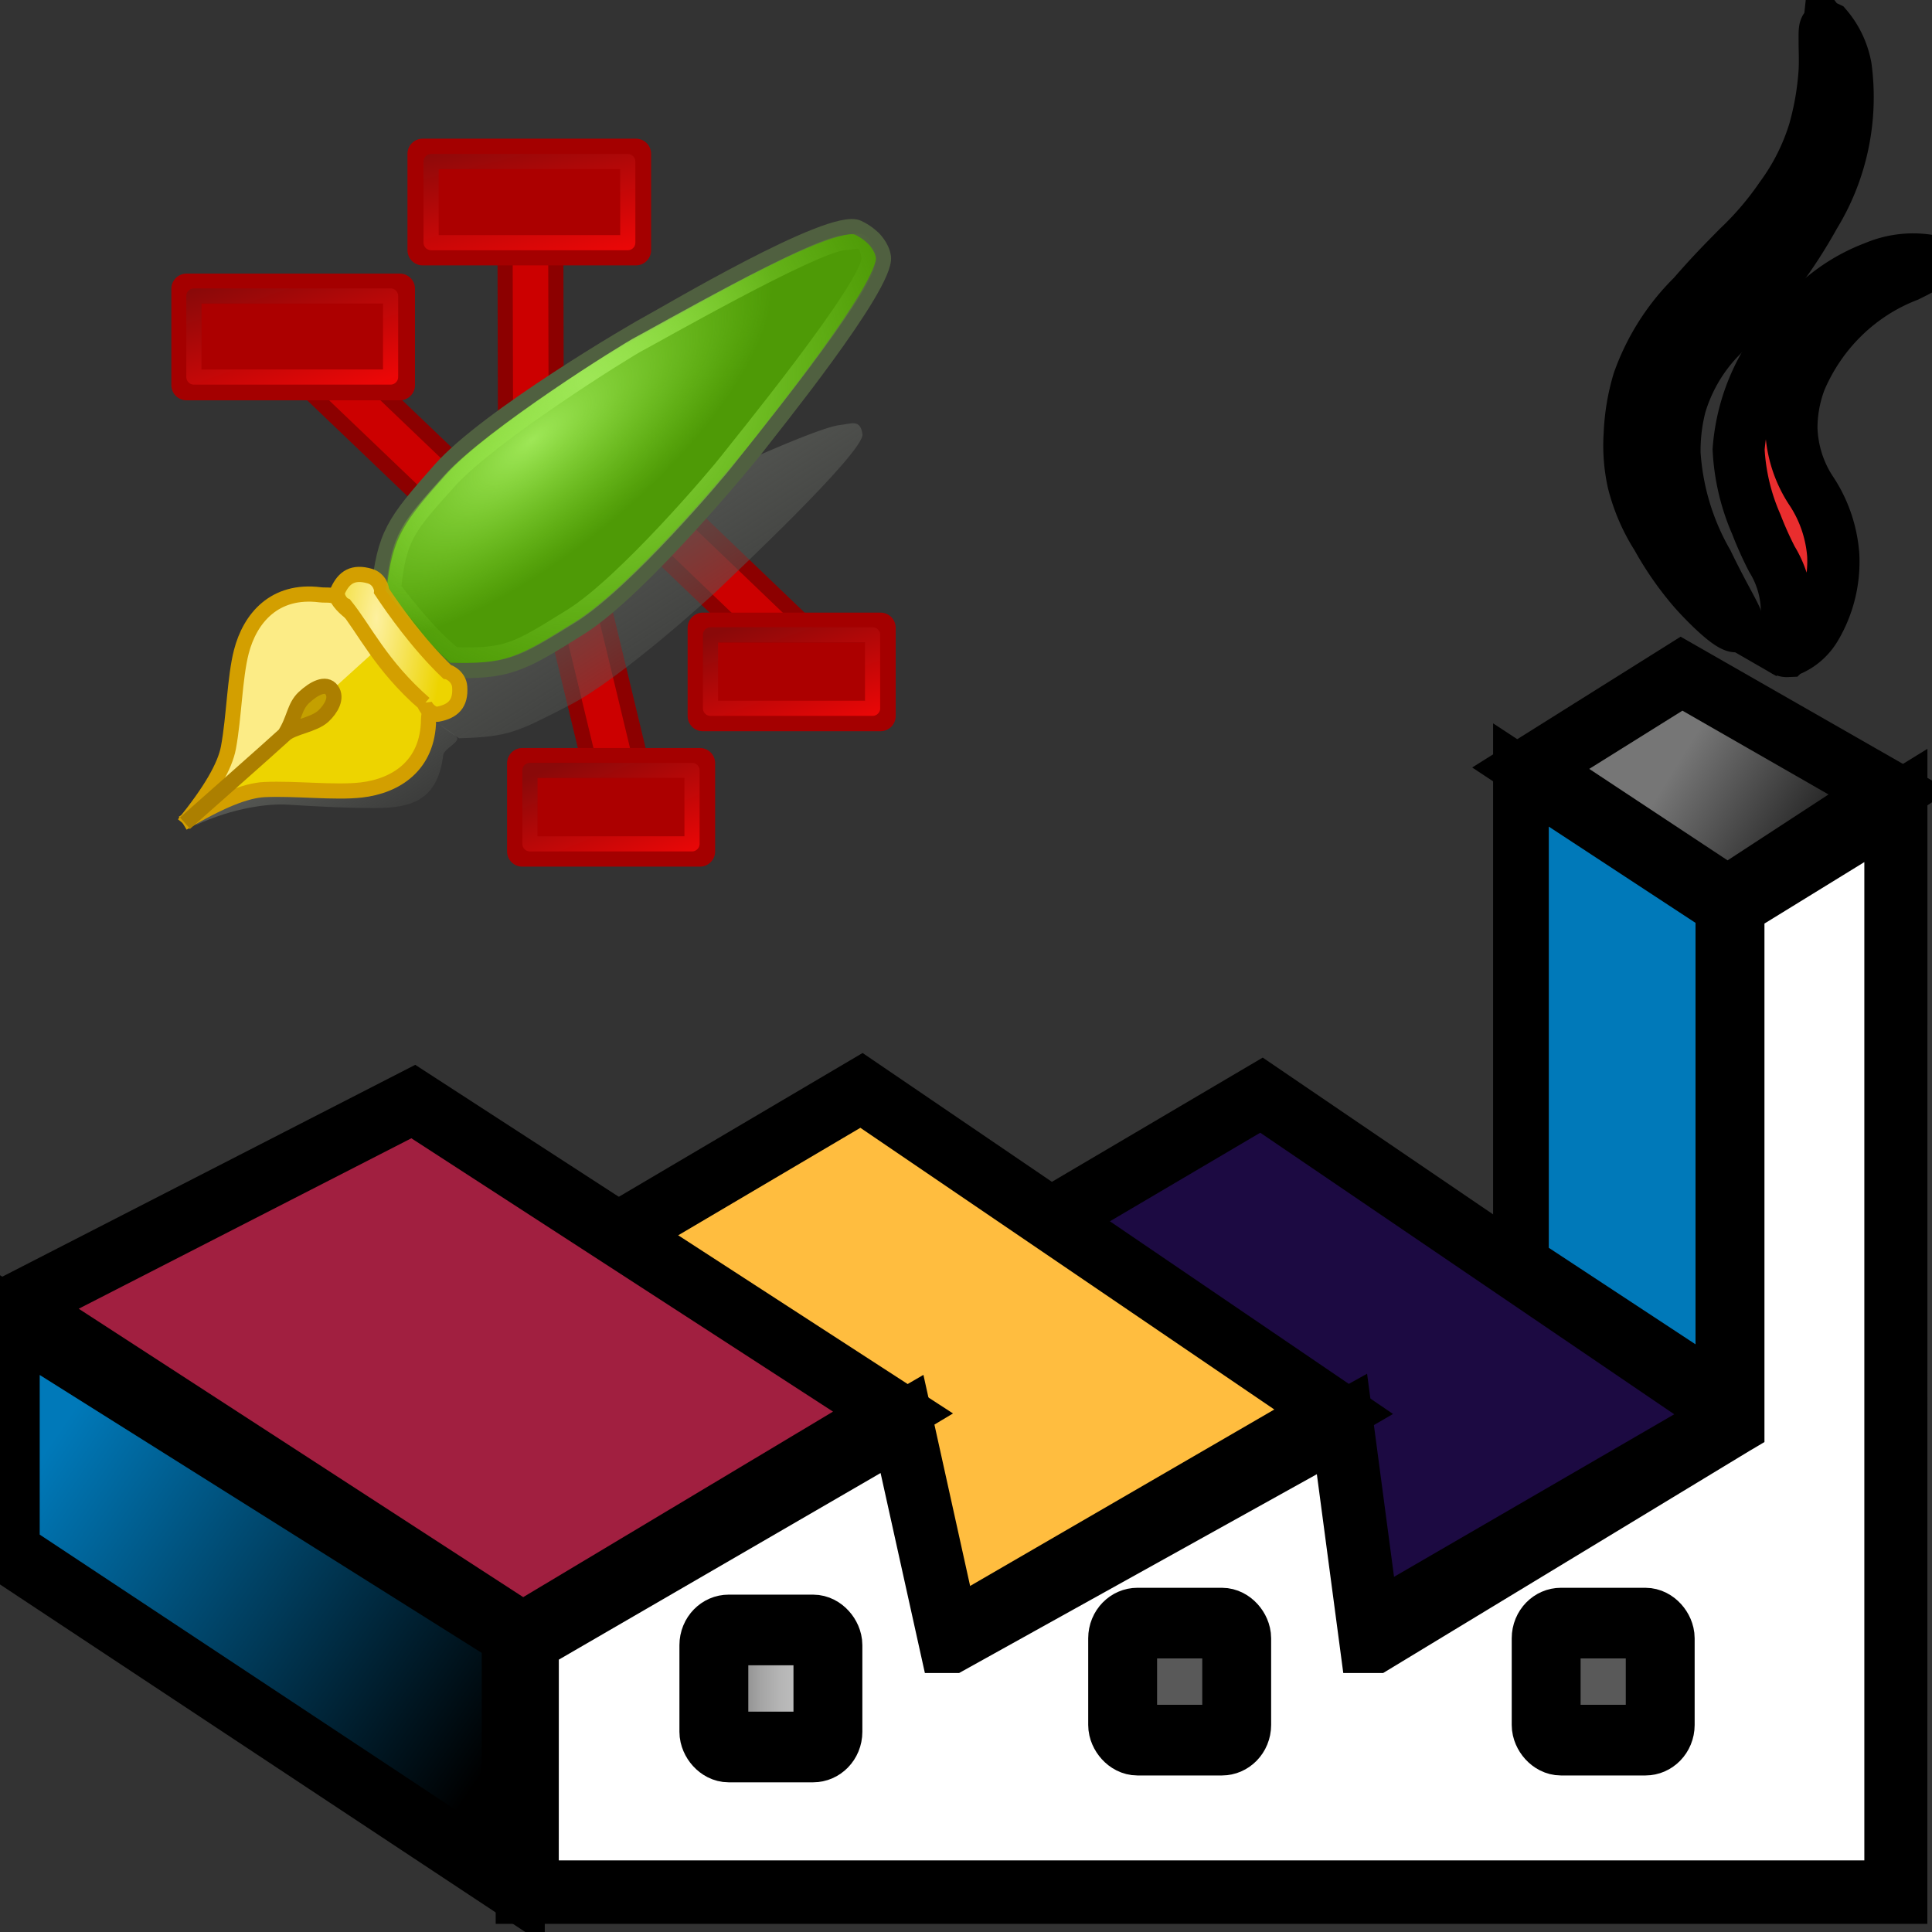<?xml version="1.0" encoding="UTF-8" standalone="no"?>
<svg
   width="40"
   height="40"
   version="1.1"
   id="svg74"
   sodipodi:docname="pluginIcon.svg"
   xml:space="preserve"
   inkscape:version="1.2.1 (9c6d41e410, 2022-07-14)"
   xmlns:inkscape="http://www.inkscape.org/namespaces/inkscape"
   xmlns:sodipodi="http://sodipodi.sourceforge.net/DTD/sodipodi-0.dtd"
   xmlns:xlink="http://www.w3.org/1999/xlink"
   xmlns="http://www.w3.org/2000/svg"
   xmlns:svg="http://www.w3.org/2000/svg"><rect width="100%" height="100%" fill="#333333" stroke="none"/><defs
     id="defs78"><linearGradient
       inkscape:collect="always"
       xlink:href="#svg_13"
       id="linearGradient238"
       x1="1.461"
       y1="27.698"
       x2="10.551"
       y2="34.669"
       gradientTransform="scale(0.943,1.061)"
       gradientUnits="userSpaceOnUse" /><linearGradient
       inkscape:collect="always"
       xlink:href="#svg_11"
       id="linearGradient240"
       x1="4.76"
       y1="1.335"
       x2="6.415"
       y2="1.335"
       gradientUnits="userSpaceOnUse" /><defs
       id="defs40"><linearGradient
         y2="21.767"
         x2="31.108"
         y1="20.302"
         x1="27.361"
         id="svg_14"
         gradientTransform="scale(1.263,0.792)"
         gradientUnits="userSpaceOnUse"><stop
           stop-color="#767676"
           offset="0"
           id="stop12" /><stop
           offset="1"
           id="stop14" /></linearGradient><linearGradient
         y2="0.807"
         x2="0.935"
         y1="0.179"
         x1="0.116"
         id="svg_13"><stop
           stop-color="#0079b9"
           offset="0"
           id="stop17" /><stop
           offset="1"
           id="stop19" /></linearGradient><linearGradient
         xlink:href="#svg_13"
         gradientTransform="scale(0.571,1.752)"
         y2="-1777.949"
         x2="-188.72"
         y1="-1777.714"
         x1="-189.146"
         id="svg_12"
         gradientUnits="userSpaceOnUse" /><linearGradient
         y2="0.5"
         x2="0.999"
         y1="0.5"
         x1="0"
         id="svg_11"><stop
           stop-color="#595959"
           offset="0"
           id="stop23" /><stop
           stop-color="#6e6e6e"
           offset="0.087"
           id="stop25" /><stop
           stop-color="#8c8c8c"
           offset="0.242"
           id="stop27" /><stop
           stop-color="#a4a4a4"
           offset="0.405"
           id="stop29" /><stop
           stop-color="#b5b5b5"
           offset="0.577"
           id="stop31" /><stop
           stop-color="#bfbfbf"
           offset="0.765"
           id="stop33" /><stop
           stop-color="#c2c2c2"
           offset="1"
           id="stop35" /></linearGradient><linearGradient
         xlink:href="#svg_11"
         y2="43.749"
         x2="43.726"
         y1="43.749"
         x1="40.985"
         id="svg_10"
         gradientUnits="userSpaceOnUse" /><linearGradient
         xlink:href="#svg_11"
         y2="43.749"
         x2="60.059"
         y1="43.749"
         x1="57.317"
         id="svg_9"
         gradientUnits="userSpaceOnUse" /></defs><linearGradient
       inkscape:collect="always"
       id="linearGradient3762"><stop
         style="stop-color:#555753;stop-opacity:1;"
         offset="0"
         id="stop3764" /><stop
         style="stop-color:#555753;stop-opacity:0;"
         offset="1"
         id="stop3766" /></linearGradient><linearGradient
       id="linearGradient5459"><stop
         style="stop-color:#8a0909;stop-opacity:1;"
         offset="0"
         id="stop5461" /><stop
         style="stop-color:#ff0606;stop-opacity:1;"
         offset="1"
         id="stop5463" /></linearGradient><linearGradient
       id="linearGradient5349"><stop
         style="stop-color:#9ee757;stop-opacity:1;"
         offset="0"
         id="stop5351" /><stop
         style="stop-color:#8ae234;stop-opacity:0;"
         offset="1"
         id="stop5353" /></linearGradient><linearGradient
       inkscape:collect="always"
       id="linearGradient5299"><stop
         style="stop-color:#000000;stop-opacity:1;"
         offset="0"
         id="stop5301" /><stop
         style="stop-color:#000000;stop-opacity:0;"
         offset="1"
         id="stop5303" /></linearGradient><linearGradient
       id="linearGradient3717"><stop
         style="stop-color:#fdf09f;stop-opacity:1;"
         offset="0"
         id="stop3719" /><stop
         style="stop-color:#edd400;stop-opacity:1;"
         offset="1"
         id="stop3721" /></linearGradient><linearGradient
       id="linearGradient3707"><stop
         style="stop-color:#4e9a06;stop-opacity:1;"
         offset="0"
         id="stop3709" /><stop
         style="stop-color:#b3ff69;stop-opacity:1;"
         offset="1"
         id="stop3711" /></linearGradient><inkscape:perspective
       sodipodi:type="inkscape:persp3d"
       inkscape:vp_x="0 : 32 : 1"
       inkscape:vp_y="0 : 1000 : 0"
       inkscape:vp_z="64 : 32 : 1"
       inkscape:persp3d-origin="32 : 21.333333 : 1"
       id="perspective24" /><linearGradient
       id="linearGradient12062"><stop
         style="stop-color:#3a7203;stop-opacity:1;"
         offset="0"
         id="stop12064" /><stop
         style="stop-color:#63cb00;stop-opacity:1;"
         offset="1"
         id="stop12066" /></linearGradient><linearGradient
       inkscape:collect="always"
       xlink:href="#linearGradient12062"
       id="linearGradient1331"
       gradientUnits="userSpaceOnUse"
       gradientTransform="matrix(-0.137,-0.086,0.04,-0.115,58.517,124.462)"
       x1="261.107"
       y1="596.233"
       x2="376.863"
       y2="651.203" /><inkscape:perspective
       id="perspective3609"
       inkscape:persp3d-origin="0.5 : 0.33333333 : 1"
       inkscape:vp_z="1 : 0.5 : 1"
       inkscape:vp_y="0 : 1000 : 0"
       inkscape:vp_x="0 : 0.5 : 1"
       sodipodi:type="inkscape:persp3d" /><inkscape:perspective
       id="perspective3633"
       inkscape:persp3d-origin="0.5 : 0.33333333 : 1"
       inkscape:vp_z="1 : 0.5 : 1"
       inkscape:vp_y="0 : 1000 : 0"
       inkscape:vp_x="0 : 0.5 : 1"
       sodipodi:type="inkscape:persp3d" /><inkscape:perspective
       id="perspective3655"
       inkscape:persp3d-origin="0.5 : 0.33333333 : 1"
       inkscape:vp_z="1 : 0.5 : 1"
       inkscape:vp_y="0 : 1000 : 0"
       inkscape:vp_x="0 : 0.5 : 1"
       sodipodi:type="inkscape:persp3d" /><inkscape:perspective
       id="perspective3681"
       inkscape:persp3d-origin="0.5 : 0.33333333 : 1"
       inkscape:vp_z="1 : 0.5 : 1"
       inkscape:vp_y="0 : 1000 : 0"
       inkscape:vp_x="0 : 0.5 : 1"
       sodipodi:type="inkscape:persp3d" /><radialGradient
       inkscape:collect="always"
       xlink:href="#linearGradient3717"
       id="radialGradient3723"
       cx="14.51"
       cy="48.47"
       fx="14.51"
       fy="48.47"
       r="4.672"
       gradientTransform="matrix(0.972,0.049,-0.143,2.833,6.664,-90.372)"
       gradientUnits="userSpaceOnUse" /><inkscape:perspective
       id="perspective3823"
       inkscape:persp3d-origin="0.5 : 0.33333333 : 1"
       inkscape:vp_z="1 : 0.5 : 1"
       inkscape:vp_y="0 : 1000 : 0"
       inkscape:vp_x="0 : 0.5 : 1"
       sodipodi:type="inkscape:persp3d" /><linearGradient
       inkscape:collect="always"
       xlink:href="#linearGradient5299"
       id="linearGradient5309"
       x1="24.438"
       y1="13.75"
       x2="24.312"
       y2="22.75"
       gradientUnits="userSpaceOnUse" /><inkscape:perspective
       id="perspective5335"
       inkscape:persp3d-origin="0.5 : 0.33333333 : 1"
       inkscape:vp_z="1 : 0.5 : 1"
       inkscape:vp_y="0 : 1000 : 0"
       inkscape:vp_x="0 : 0.5 : 1"
       sodipodi:type="inkscape:persp3d" /><inkscape:perspective
       id="perspective5401"
       inkscape:persp3d-origin="0.5 : 0.33333333 : 1"
       inkscape:vp_z="1 : 0.5 : 1"
       inkscape:vp_y="0 : 1000 : 0"
       inkscape:vp_x="0 : 0.5 : 1"
       sodipodi:type="inkscape:persp3d" /><radialGradient
       inkscape:collect="always"
       xlink:href="#linearGradient5349"
       id="radialGradient5355-5"
       cx="27.48"
       cy="31.535"
       fx="27.48"
       fy="31.535"
       r="16.171"
       gradientTransform="matrix(-0.513,1.209,-1.194,-0.506,103.353,15.513)"
       gradientUnits="userSpaceOnUse" /><radialGradient
       r="16.171"
       fy="31.535"
       fx="27.48"
       cy="31.535"
       cx="27.48"
       gradientTransform="matrix(-0.513,1.209,-1.194,-0.506,79.421,14.775)"
       gradientUnits="userSpaceOnUse"
       id="radialGradient5410"
       xlink:href="#linearGradient5349"
       inkscape:collect="always" /><radialGradient
       inkscape:collect="always"
       xlink:href="#linearGradient5349"
       id="radialGradient5437"
       cx="48.103"
       cy="37.477"
       fx="48.103"
       fy="37.477"
       r="15.728"
       gradientTransform="matrix(0.3,0.371,-0.963,0.781,45.749,-11.219)"
       gradientUnits="userSpaceOnUse" /><linearGradient
       inkscape:collect="always"
       xlink:href="#linearGradient5459"
       id="linearGradient5465"
       x1="23.125"
       y1="-0.812"
       x2="25.867"
       y2="10.483"
       gradientUnits="userSpaceOnUse" /><inkscape:perspective
       id="perspective5475"
       inkscape:persp3d-origin="0.5 : 0.33333333 : 1"
       inkscape:vp_z="1 : 0.5 : 1"
       inkscape:vp_y="0 : 1000 : 0"
       inkscape:vp_x="0 : 0.5 : 1"
       sodipodi:type="inkscape:persp3d" /><linearGradient
       inkscape:collect="always"
       xlink:href="#linearGradient5459"
       id="linearGradient5465-5"
       x1="23.125"
       y1="-0.812"
       x2="30.375"
       y2="9.688"
       gradientUnits="userSpaceOnUse" /><linearGradient
       gradientTransform="translate(18.422,47.203)"
       y2="9.953"
       x2="25.16"
       y1="0.071"
       x1="21.711"
       gradientUnits="userSpaceOnUse"
       id="linearGradient5484"
       xlink:href="#linearGradient5459"
       inkscape:collect="always" /><inkscape:perspective
       id="perspective5475-6"
       inkscape:persp3d-origin="0.5 : 0.33333333 : 1"
       inkscape:vp_z="1 : 0.5 : 1"
       inkscape:vp_y="0 : 1000 : 0"
       inkscape:vp_x="0 : 0.5 : 1"
       sodipodi:type="inkscape:persp3d" /><linearGradient
       gradientTransform="translate(6.516,56.141)"
       y2="9.953"
       x2="25.779"
       y1="0.16"
       x1="21.799"
       gradientUnits="userSpaceOnUse"
       id="linearGradient5484-0"
       xlink:href="#linearGradient5459"
       inkscape:collect="always" /><inkscape:perspective
       id="perspective5475-5"
       inkscape:persp3d-origin="0.5 : 0.33333333 : 1"
       inkscape:vp_z="1 : 0.5 : 1"
       inkscape:vp_y="0 : 1000 : 0"
       inkscape:vp_x="0 : 0.5 : 1"
       sodipodi:type="inkscape:persp3d" /><linearGradient
       gradientTransform="translate(-15.641,24.859)"
       y2="10.218"
       x2="26.928"
       y1="-0.812"
       x1="23.125"
       gradientUnits="userSpaceOnUse"
       id="linearGradient5484-1"
       xlink:href="#linearGradient5459"
       inkscape:collect="always" /><inkscape:perspective
       id="perspective2892"
       inkscape:persp3d-origin="0.5 : 0.33333333 : 1"
       inkscape:vp_z="1 : 0.5 : 1"
       inkscape:vp_y="0 : 1000 : 0"
       inkscape:vp_x="0 : 0.5 : 1"
       sodipodi:type="inkscape:persp3d" /><radialGradient
       r="16.171"
       fy="31.535"
       fx="27.48"
       cy="31.535"
       cx="27.48"
       gradientTransform="matrix(-0.513,1.209,-1.194,-0.506,79.421,14.775)"
       gradientUnits="userSpaceOnUse"
       id="radialGradient5410-0"
       xlink:href="#linearGradient5349"
       inkscape:collect="always" /><inkscape:perspective
       id="perspective3702"
       inkscape:persp3d-origin="0.5 : 0.33333333 : 1"
       inkscape:vp_z="1 : 0.5 : 1"
       inkscape:vp_y="0 : 1000 : 0"
       inkscape:vp_x="0 : 0.5 : 1"
       sodipodi:type="inkscape:persp3d" /><inkscape:perspective
       id="perspective3724"
       inkscape:persp3d-origin="0.5 : 0.33333333 : 1"
       inkscape:vp_z="1 : 0.5 : 1"
       inkscape:vp_y="0 : 1000 : 0"
       inkscape:vp_x="0 : 0.5 : 1"
       sodipodi:type="inkscape:persp3d" /><linearGradient
       inkscape:collect="always"
       xlink:href="#linearGradient3762"
       id="linearGradient3768"
       x1="27.262"
       y1="41.046"
       x2="37.259"
       y2="56.671"
       gradientUnits="userSpaceOnUse" /><linearGradient
       inkscape:collect="always"
       xlink:href="#linearGradient3762"
       id="linearGradient3776"
       x1="12.754"
       y1="53.93"
       x2="17.885"
       y2="61.68"
       gradientUnits="userSpaceOnUse"
       gradientTransform="translate(-0.25,0.375)" /><inkscape:perspective
       id="perspective3786"
       inkscape:persp3d-origin="0.5 : 0.33333333 : 1"
       inkscape:vp_z="1 : 0.5 : 1"
       inkscape:vp_y="0 : 1000 : 0"
       inkscape:vp_x="0 : 0.5 : 1"
       sodipodi:type="inkscape:persp3d" /></defs><sodipodi:namedview
     id="namedview76"
     pagecolor="#ffffff"
     bordercolor="#000000"
     borderopacity="0.25"
     inkscape:showpageshadow="2"
     inkscape:pageopacity="0.0"
     inkscape:pagecheckerboard="0"
     inkscape:deskcolor="#d1d1d1"
     showgrid="false"
     inkscape:zoom="18.575"
     inkscape:cx="20.053836"
     inkscape:cy="19.919246"
     inkscape:window-width="3840"
     inkscape:window-height="2059"
     inkscape:window-x="0"
     inkscape:window-y="0"
     inkscape:window-maximized="1"
     inkscape:current-layer="svg74" /><!-- Created with Method Draw - http://github.com/duopixel/Method-Draw/ --><g
     id="g8"><title
       id="title2">background</title><rect
       fill="none"
       id="canvas_background"
       height="42"
       width="42"
       y="-1"
       x="-1" /><g
       display="none"
       overflow="visible"
       y="0"
       x="0"
       height="100%"
       width="100%"
       id="canvasGrid"><rect
         fill="url(#gridpattern)"
         stroke-width="0"
         y="1"
         x="1"
         height="600"
         width="800"
         id="rect5" /></g></g><g
     stroke="null"
     id="svg_40"><polygon
       stroke="null"
       id="svg_16"
       fill="#1c0a42"
       points="28.136,33.825 18.354,27.248 26.118,22.673 35.894,29.325 " /><path
       stroke="null"
       id="svg_17"
       d="m 28.13,34.009 -0.078,-0.053 -9.99,-6.717 8.062,-4.751 10.063,6.848 -8.057,4.672 z m -9.484,-6.75 9.496,6.383 7.46,-4.327 -9.491,-6.455 -7.465,4.399 z" /><polygon
       stroke="null"
       id="svg_18"
       fill="url(#svg_14)"
       points="35.766,18.599 31.691,15.905 34.812,13.947 39.115,16.409 "
       style="fill:url(#svg_14)" /><path
       stroke="null"
       id="svg_19"
       d="m 35.764,18.784 -4.361,-2.883 3.404,-2.136 4.604,2.634 -3.647,2.385 z m -3.785,-2.877 3.787,2.504 3.049,-1.99 -3.993,-2.29 z" /><polygon
       stroke="null"
       id="svg_20"
       fill="#ffbd3f"
       points="19.855,33.731 10.073,27.155 17.836,22.577 27.614,29.231 " /><path
       stroke="null"
       id="svg_21"
       d="m 19.85,33.914 -0.078,-0.053 -9.99,-6.715 8.058,-4.753 10.063,6.848 -8.052,4.672 z m -9.484,-6.75 9.496,6.379 7.46,-4.327 -9.49,-6.458 -7.466,4.406 z" /><polygon
       stroke="null"
       id="svg_22"
       fill="#a11f40"
       points="10.818,33.841 0.322,27.029 8.554,22.81 18.486,29.249 " /><path
       stroke="null"
       id="svg_23"
       d="M 10.815,34.024 0.011,27.013 8.568,22.623 18.786,29.247 Z M 0.633,27.045 10.822,33.656 18.192,29.243 8.546,22.99 0.633,27.045 Z" /><polygon
       stroke="null"
       id="svg_24"
       fill="url(#svg_13)"
       points="10.626,39.049 0.17,32.126 0.17,27.281 10.626,33.857 "
       style="fill:url(#linearGradient238)" /><path
       stroke="null"
       id="svg_25"
       d="M 10.779,39.337 0.011,32.212 v -5.212 l 10.768,6.769 z M 0.322,32.041 10.474,38.76 V 33.945 L 0.322,27.562 Z" /><polygon
       stroke="null"
       id="svg_26"
       fill="url(#svg_12)"
       points="35.679,28.905 31.489,26.148 31.489,16.045 35.679,18.795 "
       style="fill:url(#svg_12)" /><path
       stroke="null"
       id="svg_27"
       d="m 35.756,29.048 -4.343,-2.858 V 15.902 l 4.343,2.849 z m -4.19,-2.944 4.038,2.656 v -9.923 l -4.038,-2.649 v 9.916 z" /><polygon
       stroke="null"
       id="svg_28"
       fill="#ffffff"
       points="39.252,16.677 39.252,39.175 37.564,39.175 10.916,39.175 10.916,33.983 18.674,29.483 19.671,33.983 19.687,33.983 27.782,29.483 28.38,33.983 28.457,33.983 35.879,29.483 35.879,18.754 " /><path
       stroke="null"
       id="svg_29"
       d="m 39.404,39.331 h -28.641 v -5.441 l 8.015,-4.649 0.998,4.511 8.129,-4.517 0.602,4.536 7.218,-4.377 V 18.664 l 3.68,-2.265 -0.001,22.932 z M 11.069,39.017 H 39.099 V 16.954 l -3.068,1.888 v 10.729 l -0.076,0.045 -7.458,4.522 h -0.248 l -0.586,-4.41 -7.935,4.41 h -0.178 l -0.978,-4.416 -7.502,4.351 -0.001,4.945 z" /><rect
       stroke="null"
       transform="matrix(1.426,0,0,1.463,7.992,33.005)"
       id="svg_30"
       fill="url(#svg_11)"
       ry="0.215"
       rx="0.215"
       height="1.656"
       width="1.656"
       y="0.507"
       x="4.76"
       style="fill:url(#linearGradient240)" /><path
       stroke="null"
       id="svg_31"
       d="m 16.84,36.323 h -1.754 a 0.459,0.471 0 0 1 -0.459,-0.471 v -1.79 a 0.459,0.471 0 0 1 0.459,-0.471 h 1.754 a 0.459,0.471 0 0 1 0.459,0.471 v 1.794 a 0.459,0.471 0 0 1 -0.459,0.467 z m -1.754,-2.419 a 0.154,0.158 0 0 0 -0.153,0.157 v 1.794 a 0.154,0.158 0 0 0 0.153,0.157 h 1.754 a 0.154,0.158 0 0 0 0.153,-0.157 v -1.793 a 0.154,0.158 0 0 0 -0.153,-0.157 z" /><rect
       stroke="null"
       transform="matrix(1.426,0,0,1.463,7.992,33.005)"
       id="svg_32"
       fill="url(#svg_10)"
       ry="0.215"
       rx="0.215"
       height="1.656"
       width="1.656"
       y="0.41"
       x="10.695"
       style="fill:url(#svg_10)" /><path
       stroke="null"
       id="svg_33"
       d="m 25.3,36.185 h -1.75 a 0.459,0.471 0 0 1 -0.459,-0.471 v -1.794 a 0.459,0.471 0 0 1 0.459,-0.471 h 1.749 a 0.459,0.471 0 0 1 0.459,0.471 v 1.794 a 0.459,0.471 0 0 1 -0.458,0.471 z m -1.749,-2.423 a 0.154,0.158 0 0 0 -0.153,0.157 v 1.794 a 0.154,0.158 0 0 0 0.153,0.157 h 1.749 a 0.154,0.158 0 0 0 0.153,-0.157 v -1.793 a 0.154,0.158 0 0 0 -0.153,-0.157 z" /><rect
       stroke="null"
       transform="matrix(1.426,0,0,1.463,7.992,33.005)"
       id="svg_34"
       fill="url(#svg_9)"
       ry="0.215"
       rx="0.215"
       height="1.656"
       width="1.656"
       y="0.41"
       x="16.844"
       style="fill:url(#svg_9)" /><path
       stroke="null"
       id="svg_35"
       d="m 34.07,36.185 h -1.749 a 0.459,0.471 0 0 1 -0.459,-0.471 v -1.794 a 0.459,0.471 0 0 1 0.459,-0.471 h 1.749 a 0.459,0.471 0 0 1 0.459,0.471 v 1.794 a 0.459,0.471 0 0 1 -0.459,0.471 z m -1.749,-2.423 a 0.154,0.158 0 0 0 -0.153,0.157 v 1.794 a 0.154,0.158 0 0 0 0.153,0.157 h 1.749 a 0.154,0.158 0 0 0 0.153,-0.157 v -1.793 a 0.154,0.158 0 0 0 -0.153,-0.157 z" /><path
       stroke="null"
       id="svg_36"
       fill="#ea2d2e"
       d="M 35.973,12.953 C 35.899,13.054 35.378,12.57 35.041,12.183 A 6.287,6.45 0 0 1 34.305,11.115 3.708,3.805 0 0 1 33.812,9.983 3.363,3.451 0 0 1 33.738,8.985 4.22,4.33 0 0 1 33.922,7.888 4.481,4.598 0 0 1 35.044,6.122 22.152,22.729 0 0 0 36.874,4.074 4.367,4.481 0 0 0 37.557,2.717 5.675,5.823 0 0 0 37.773,1.466 c 0.027,-0.533 -0.036,-0.868 0.033,-0.897 0.068,-0.029 0.307,0.401 0.409,0.825 a 4.517,4.634 0 0 1 -0.653,3.073 9.841,10.097 0 0 1 -1.56,2.119 3.993,4.097 0 0 0 -1.211,1.806 3.517,3.609 0 0 0 -0.123,1.005 4.942,5.07 0 0 0 0.679,2.256 c 0.411,0.837 0.685,1.219 0.626,1.299 z" /><path
       stroke="null"
       id="svg_37"
       d="m 35.941,13.006 c -0.177,0 -0.702,-0.534 -0.928,-0.796 A 6.386,6.553 0 0 1 34.271,11.136 3.748,3.846 0 0 1 33.778,9.993 3.387,3.475 0 0 1 33.702,8.983 4.247,4.358 0 0 1 33.888,7.877 4.575,4.694 0 0 1 35.019,6.097 C 35.438,5.613 35.732,5.325 35.958,5.094 A 6.265,6.428 0 0 0 36.846,4.053 4.353,4.466 0 0 0 37.524,2.708 5.635,5.782 0 0 0 37.738,1.466 c 0.011,-0.233 0,-0.43 0,-0.575 0,-0.233 -0.009,-0.329 0.054,-0.356 a 0.071,0.073 0 0 1 0.061,0 1.749,1.794 0 0 1 0.399,0.847 4.517,4.634 0 0 1 -0.656,3.104 9.881,10.138 0 0 1 -1.569,2.126 C 35.95,6.7 35.873,6.782 35.797,6.863 a 3.28,3.366 0 0 0 -0.971,1.539 3.523,3.614 0 0 0 -0.117,0.985 4.932,5.06 0 0 0 0.675,2.239 c 0.163,0.338 0.307,0.607 0.412,0.803 0.184,0.344 0.254,0.473 0.203,0.54 v 0 a 0.073,0.075 0 0 1 -0.057,0.029 v 0.007 z M 37.822,0.617 a 1.231,1.263 0 0 0 0,0.278 c 0,0.146 0.01,0.345 0,0.585 A 5.735,5.884 0 0 1 37.606,2.74 4.43,4.545 0 0 1 36.917,4.107 6.328,6.493 0 0 1 36.02,5.159 c -0.231,0.231 -0.519,0.518 -0.937,0.999 a 4.518,4.636 0 0 0 -1.115,1.756 4.183,4.292 0 0 0 -0.183,1.087 3.316,3.402 0 0 0 0.074,0.988 3.694,3.79 0 0 0 0.486,1.122 6.307,6.471 0 0 0 0.732,1.061 2.902,2.978 0 0 0 0.871,0.77 1.687,1.731 0 0 0 -0.21,-0.454 c -0.106,-0.196 -0.25,-0.465 -0.414,-0.806 A 4.992,5.122 0 0 1 34.636,9.397 3.608,3.702 0 0 1 34.756,8.39 3.387,3.475 0 0 1 35.746,6.817 C 35.82,6.737 35.897,6.655 35.976,6.567 A 9.811,10.066 0 0 0 37.53,4.457 4.448,4.564 0 0 0 38.18,1.409 1.827,1.875 0 0 0 37.822,0.617 Z" /><path
       stroke="null"
       id="svg_38"
       fill="#ea2d2e"
       d="M 39.905,5.427 C 39.878,5.298 39.289,5.369 38.812,5.534 a 3.708,3.805 0 0 0 -1.51,1.057 3.993,4.097 0 0 0 -1.306,2.714 4.239,4.349 0 0 0 0.368,1.551 c 0.315,0.837 0.649,1.131 0.633,1.793 -0.01,0.439 -0.163,0.708 -0.068,0.803 0.094,0.095 0.448,-0.146 0.659,-0.458 a 2.567,2.634 0 0 0 0.369,-1.496 c -0.066,-1.193 -0.856,-1.485 -0.867,-2.634 a 2.65,2.719 0 0 1 0.184,-0.989 c 0.632,-1.831 2.683,-2.207 2.631,-2.448 z" /><path
       stroke="null"
       id="svg_39"
       d="m 36.998,13.519 a 0.134,0.138 0 0 1 -0.098,-0.038 c -0.066,-0.067 -0.043,-0.179 -0.007,-0.347 a 2.45,2.514 0 0 0 0.064,-0.484 1.96,2.011 0 0 0 -0.305,-1.054 7.131,7.317 0 0 1 -0.325,-0.724 4.25,4.361 0 0 1 -0.369,-1.566 4.008,4.112 0 0 1 1.316,-2.742 3.765,3.863 0 0 1 1.526,-1.067 2.114,2.169 0 0 1 1.092,-0.146 0.093,0.095 0 0 1 0.053,0.067 v 0 c 0.021,0.102 -0.131,0.177 -0.436,0.328 a 3.894,3.995 0 0 0 -2.199,2.141 2.606,2.674 0 0 0 -0.181,0.976 2.346,2.407 0 0 0 0.415,1.295 2.694,2.764 0 0 1 0.452,1.337 2.587,2.654 0 0 1 -0.377,1.52 1.154,1.184 0 0 1 -0.6,0.5 l -0.02,0.003 z m 2.694,-8.12 a 3.019,3.098 0 0 0 -0.867,0.171 3.691,3.787 0 0 0 -1.495,1.046 3.942,4.045 0 0 0 -1.296,2.688 4.186,4.295 0 0 0 0.365,1.536 7.067,7.251 0 0 0 0.321,0.717 2.044,2.097 0 0 1 0.314,1.09 2.517,2.583 0 0 1 -0.067,0.499 c -0.027,0.133 -0.05,0.239 -0.013,0.275 a 0.066,0.067 0 0 0 0.054,0.015 1.097,1.125 0 0 0 0.545,-0.468 2.557,2.624 0 0 0 0.362,-1.471 2.63,2.698 0 0 0 -0.442,-1.302 2.44,2.504 0 0 1 -0.428,-1.333 2.677,2.747 0 0 1 0.185,-1.004 3.959,4.062 0 0 1 2.243,-2.183 C 39.654,5.587 39.878,5.477 39.869,5.436 L 39.858,5.426 A 0.377,0.386 0 0 0 39.692,5.399 Z" /></g><g
     id="layer1"
     inkscape:label="Layer 1"
     transform="matrix(0.314,0,0,0.314,3.45,-2.159)"><path
       sodipodi:nodetypes="cssssc"
       d="m 1.879,61.299 c 2.557,-1.188 4.88,-1.444 6.105,-1.367 2.033,0.129 4.084,0.232 5.844,0.222 2.279,-0.012 4.042,-0.483 4.41,-3.494 0.051,-0.418 1.174,-0.893 0.883,-1.189 -0.878,-0.893 -4.227,-2.423 -5.109,-3.785"
       style="fill:url(#linearGradient3776);fill-opacity:1;fill-rule:evenodd;stroke:none"
       id="path1387-4-73" /><path
       style="color:#000000;font-style:normal;font-variant:normal;font-weight:normal;font-stretch:normal;font-size:medium;line-height:normal;font-family:'Andale Mono';-inkscape-font-specification:'Andale Mono';text-indent:0;text-align:start;text-decoration:none;text-decoration-line:none;letter-spacing:normal;word-spacing:normal;text-transform:none;writing-mode:lr-tb;direction:ltr;text-anchor:start;display:inline;overflow:visible;visibility:visible;fill:#cc0000;fill-opacity:1;stroke:#8c0000;stroke-width:1;stroke-miterlimit:4;stroke-dasharray:none;stroke-opacity:1;marker:none;enable-background:accumulate"
       d="m 29.906,36.312 -2.312,2.406 13.438,12.875 2.312,-2.406 z"
       id="path1336" /><rect
       style="fill:#ac0000;fill-opacity:1;stroke:#a40000;stroke-width:2;stroke-linejoin:round;stroke-miterlimit:4;stroke-dasharray:none;stroke-opacity:1"
       id="rect1334"
       width="11.719"
       height="5.821"
       x="35.352"
       y="48.269" /><path
       style="color:#000000;font-style:normal;font-variant:normal;font-weight:normal;font-stretch:normal;font-size:medium;line-height:normal;font-family:'Andale Mono';-inkscape-font-specification:'Andale Mono';text-indent:0;text-align:start;text-decoration:none;text-decoration-line:none;letter-spacing:normal;word-spacing:normal;text-transform:none;writing-mode:lr-tb;direction:ltr;text-anchor:start;display:inline;overflow:visible;visibility:visible;fill:#cc0000;fill-opacity:1;stroke:#8c0000;stroke-width:1;stroke-miterlimit:4;stroke-dasharray:none;stroke-opacity:1;marker:none;enable-background:accumulate"
       d="M 22.312,21.719 22.344,35.25 H 25.688 L 25.656,21.719 Z"
       id="path3123" /><rect
       style="fill:#ac0000;fill-opacity:1;stroke:#a40000;stroke-width:2;stroke-linejoin:round;stroke-miterlimit:4;stroke-dasharray:none;stroke-opacity:1"
       id="rect2242"
       width="14.065"
       height="6.356"
       x="16.88"
       y="17.018" /><path
       style="color:#000000;font-style:normal;font-variant:normal;font-weight:normal;font-stretch:normal;font-size:medium;line-height:normal;font-family:'Andale Mono';-inkscape-font-specification:'Andale Mono';text-indent:0;text-align:start;text-decoration:none;text-decoration-line:none;letter-spacing:normal;word-spacing:normal;text-transform:none;writing-mode:lr-tb;direction:ltr;text-anchor:start;display:inline;overflow:visible;visibility:visible;fill:#cc0000;fill-opacity:1;stroke:#8c0000;stroke-width:1;stroke-miterlimit:4;stroke-dasharray:none;stroke-opacity:1;marker:none;enable-background:accumulate"
       d="m 27.906,43.062 -3.25,0.812 3.625,15.031 3.25,-0.781 z"
       id="path4881" /><path
       sodipodi:nodetypes="cssccsscc"
       d="m 44.393,34.902 c -1.839,0.177 -12.107,5.088 -12.858,5.411 -0.75,0.324 -9.334,4.747 -12.046,7.076 -2.712,2.33 -3.228,2.785 -3.728,5.221 0.833,0.844 2.196,2.171 3.527,2.944 3.302,-0.092 3.844,-0.425 7.257,-2.169 3.413,-1.744 9.508,-7.304 10.025,-7.823 0.517,-0.519 9.449,-8.879 9.312,-10.06 -0.15,-1.022 -0.741,-0.678 -1.489,-0.602 z"
       style="fill:url(#linearGradient3768);fill-opacity:1;stroke:none"
       id="path1425-5-0-8-2" /><path
       style="color:#000000;font-style:normal;font-variant:normal;font-weight:normal;font-stretch:normal;font-size:medium;line-height:normal;font-family:'Andale Mono';-inkscape-font-specification:'Andale Mono';text-indent:0;text-align:start;text-decoration:none;text-decoration-line:none;letter-spacing:normal;word-spacing:normal;text-transform:none;writing-mode:lr-tb;direction:ltr;text-anchor:start;display:inline;overflow:visible;visibility:visible;fill:#cc0000;fill-opacity:1;stroke:#8c0000;stroke-width:1;stroke-miterlimit:4;stroke-dasharray:none;stroke-opacity:1;marker:none;enable-background:accumulate"
       d="m 7.375,26.156 -2.312,2.406 13.469,12.875 2.312,-2.406 z"
       id="path4883" /><rect
       style="fill:#ac0000;fill-opacity:1;stroke:#a40000;stroke-width:2;stroke-linejoin:round;stroke-miterlimit:4;stroke-dasharray:none;stroke-opacity:1"
       id="rect3121"
       width="14.065"
       height="6.356"
       x="1.311"
       y="25.915" /><path
       sodipodi:nodetypes="cssssc"
       d="m 1.058,61.154 c 2.413,-1.46 4.169,-2.161 5.395,-2.217 2.035,-0.093 4.636,0.228 6.385,0.027 2.264,-0.26 4.395,-1.596 4.432,-4.629 0.005,-0.421 0.2,-0.92 -0.121,-1.183 -0.97,-0.792 -1.565,-3.021 -2.59,-4.279"
       style="fill:#edd400;fill-opacity:1;fill-rule:evenodd;stroke:#d39f00;stroke-width:1;stroke-linecap:butt;stroke-linejoin:miter;stroke-miterlimit:4;stroke-dasharray:none;stroke-opacity:1"
       id="path1387-4" /><path
       sodipodi:nodetypes="cssssc"
       d="m 1.134,61.212 c 1.778,-2.189 2.715,-3.831 2.94,-5.038 0.373,-2.002 0.413,-4.623 0.853,-6.328 0.57,-2.207 2.187,-4.133 5.196,-3.752 0.418,0.053 0.939,-0.072 1.155,0.283 0.651,1.07 2.136,1.527 3.241,2.716"
       style="fill:#fcec86;fill-opacity:1;fill-rule:evenodd;stroke:#d39f00;stroke-width:1;stroke-linecap:butt;stroke-linejoin:miter;stroke-miterlimit:4;stroke-dasharray:none;stroke-opacity:1"
       id="path1387-4-7" /><path
       sodipodi:nodetypes="cssssc"
       id="path1413"
       d="m 1.213,61.151 c 0,0 5.958,-5.263 6.57,-5.84 0.532,-0.502 1.911,-0.619 2.559,-1.225 0.483,-0.451 0.931,-1.185 0.54,-1.717 -0.391,-0.532 -1.183,-0.106 -1.832,0.5 -0.648,0.606 -0.621,1.434 -1.268,2.442"
       style="fill:#c4a000;fill-opacity:1;fill-rule:evenodd;stroke:#ac7f00;stroke-width:1;stroke-linecap:butt;stroke-linejoin:miter;stroke-miterlimit:4;stroke-dasharray:none;stroke-opacity:1" /><path
       sodipodi:nodetypes="csssccsssc"
       d="m 46.71,22.707 c 0,0 -0.419,-0.495 -1.131,-0.82 -1.779,-0.813 -12.791,5.762 -13.672,6.218 -0.881,0.457 -10.764,6.229 -13.862,9.737 -3.098,3.509 -3.655,4.238 -4.076,8.1 1.068,1.42 2.87,3.78 4.534,5.129 3.976,0.125 4.793,-0.314 8.779,-2.826 3.986,-2.512 11.203,-11.274 11.788,-12.063 0.585,-0.789 8.444,-10.461 8.191,-12.364 -0.096,-0.718 -0.703,-1.274 -0.703,-1.274"
       style="fill:#4e9a06;fill-opacity:1;fill-rule:evenodd;stroke:#506040;stroke-width:1;stroke-linecap:butt;stroke-linejoin:miter;stroke-miterlimit:4;stroke-dasharray:none;stroke-opacity:1"
       id="path1425" /><path
       sodipodi:nodetypes="cssccsscc"
       d="m 44.446,22.18 c -1.722,0.272 -12.693,6.546 -13.481,6.946 -0.788,0.4 -9.754,5.955 -12.525,9.028 -2.771,3.073 -3.547,4.143 -3.924,7.525 0.955,1.244 2.889,3.642 4.377,4.823 3.557,0.109 3.994,-1.162 7.56,-3.363 3.566,-2.2 10.022,-9.624 10.545,-10.315 0.523,-0.691 9.572,-11.745 9.345,-13.411 -0.23,-1.444 -1.282,-1.224 -1.897,-1.234 z"
       style="fill:url(#radialGradient5437);fill-opacity:1;fill-rule:evenodd;stroke:none"
       id="path1425-5" /><path
       sodipodi:nodetypes="ccssccssc"
       d="m 17.004,53.27 c -2.899,-2.542 -3.924,-4.852 -5.24,-6.475 -0.332,-0.136 -0.606,-0.681 -0.485,-0.95 0.412,-0.919 1.023,-1.303 2.119,-0.983 0.649,0.19 0.794,0.836 0.778,0.997 0.777,1.169 2.395,3.469 4.313,5.31 0.171,0.023 0.788,0.338 0.835,0.998 0.08,1.114 -0.439,1.612 -1.448,1.802 -0.296,0.056 -0.78,-0.324 -0.872,-0.7 z"
       style="fill:url(#radialGradient3723);fill-opacity:1;fill-rule:evenodd;stroke:#d39f00;stroke-width:1;stroke-linecap:butt;stroke-linejoin:miter;stroke-miterlimit:4;stroke-dasharray:none;stroke-opacity:1"
       id="path1399" /><rect
       style="fill:#ac0000;fill-opacity:1;stroke:#a40000;stroke-width:2;stroke-linejoin:round;stroke-miterlimit:4;stroke-dasharray:none;stroke-opacity:1"
       id="rect1328"
       width="11.719"
       height="5.821"
       x="23.447"
       y="57.197" /><path
       sodipodi:nodetypes="cssccsscc"
       d="m 44.671,22.88 c -1.972,0.115 -12.724,6.265 -13.512,6.665 -0.788,0.4 -9.754,5.986 -12.525,9.06 -2.771,3.073 -3.297,3.674 -3.674,7.056 0.955,1.244 2.514,3.205 4.002,4.386 3.557,0.109 4.119,-0.319 7.685,-2.519 3.566,-2.2 9.772,-9.561 10.295,-10.252 0.523,-0.691 9.603,-11.776 9.376,-13.443 -0.23,-1.444 -0.845,-1.005 -1.647,-0.952 z"
       style="fill:none;stroke:url(#radialGradient5410);stroke-width:1;stroke-linecap:butt;stroke-linejoin:miter;stroke-miterlimit:4;stroke-dasharray:none;stroke-opacity:1"
       id="path1425-5-0" /><rect
       style="fill:none;stroke:url(#linearGradient5465);stroke-width:1;stroke-linejoin:round;stroke-miterlimit:4;stroke-dasharray:none;stroke-opacity:1"
       id="rect5457"
       width="12.969"
       height="5.344"
       x="17.438"
       y="1.531"
       transform="translate(0,16)"
       ry="0" /><rect
       style="fill:none;stroke:url(#linearGradient5484);stroke-width:1;stroke-linejoin:round;stroke-miterlimit:4;stroke-dasharray:none;stroke-opacity:1"
       id="rect5457-8"
       width="10.688"
       height="4.844"
       x="35.859"
       y="48.734"
       ry="0" /><rect
       style="fill:none;stroke:url(#linearGradient5484-0);stroke-width:1;stroke-linejoin:round;stroke-miterlimit:4;stroke-dasharray:none;stroke-opacity:1"
       id="rect5457-9"
       width="10.688"
       height="4.844"
       x="23.953"
       y="57.672"
       ry="0" /><rect
       style="fill:none;stroke:url(#linearGradient5484-1);stroke-width:1;stroke-linejoin:round;stroke-miterlimit:4;stroke-dasharray:none;stroke-opacity:1"
       id="rect5457-1"
       width="12.969"
       height="5.344"
       x="1.797"
       y="26.391"
       ry="0" /></g></svg>
